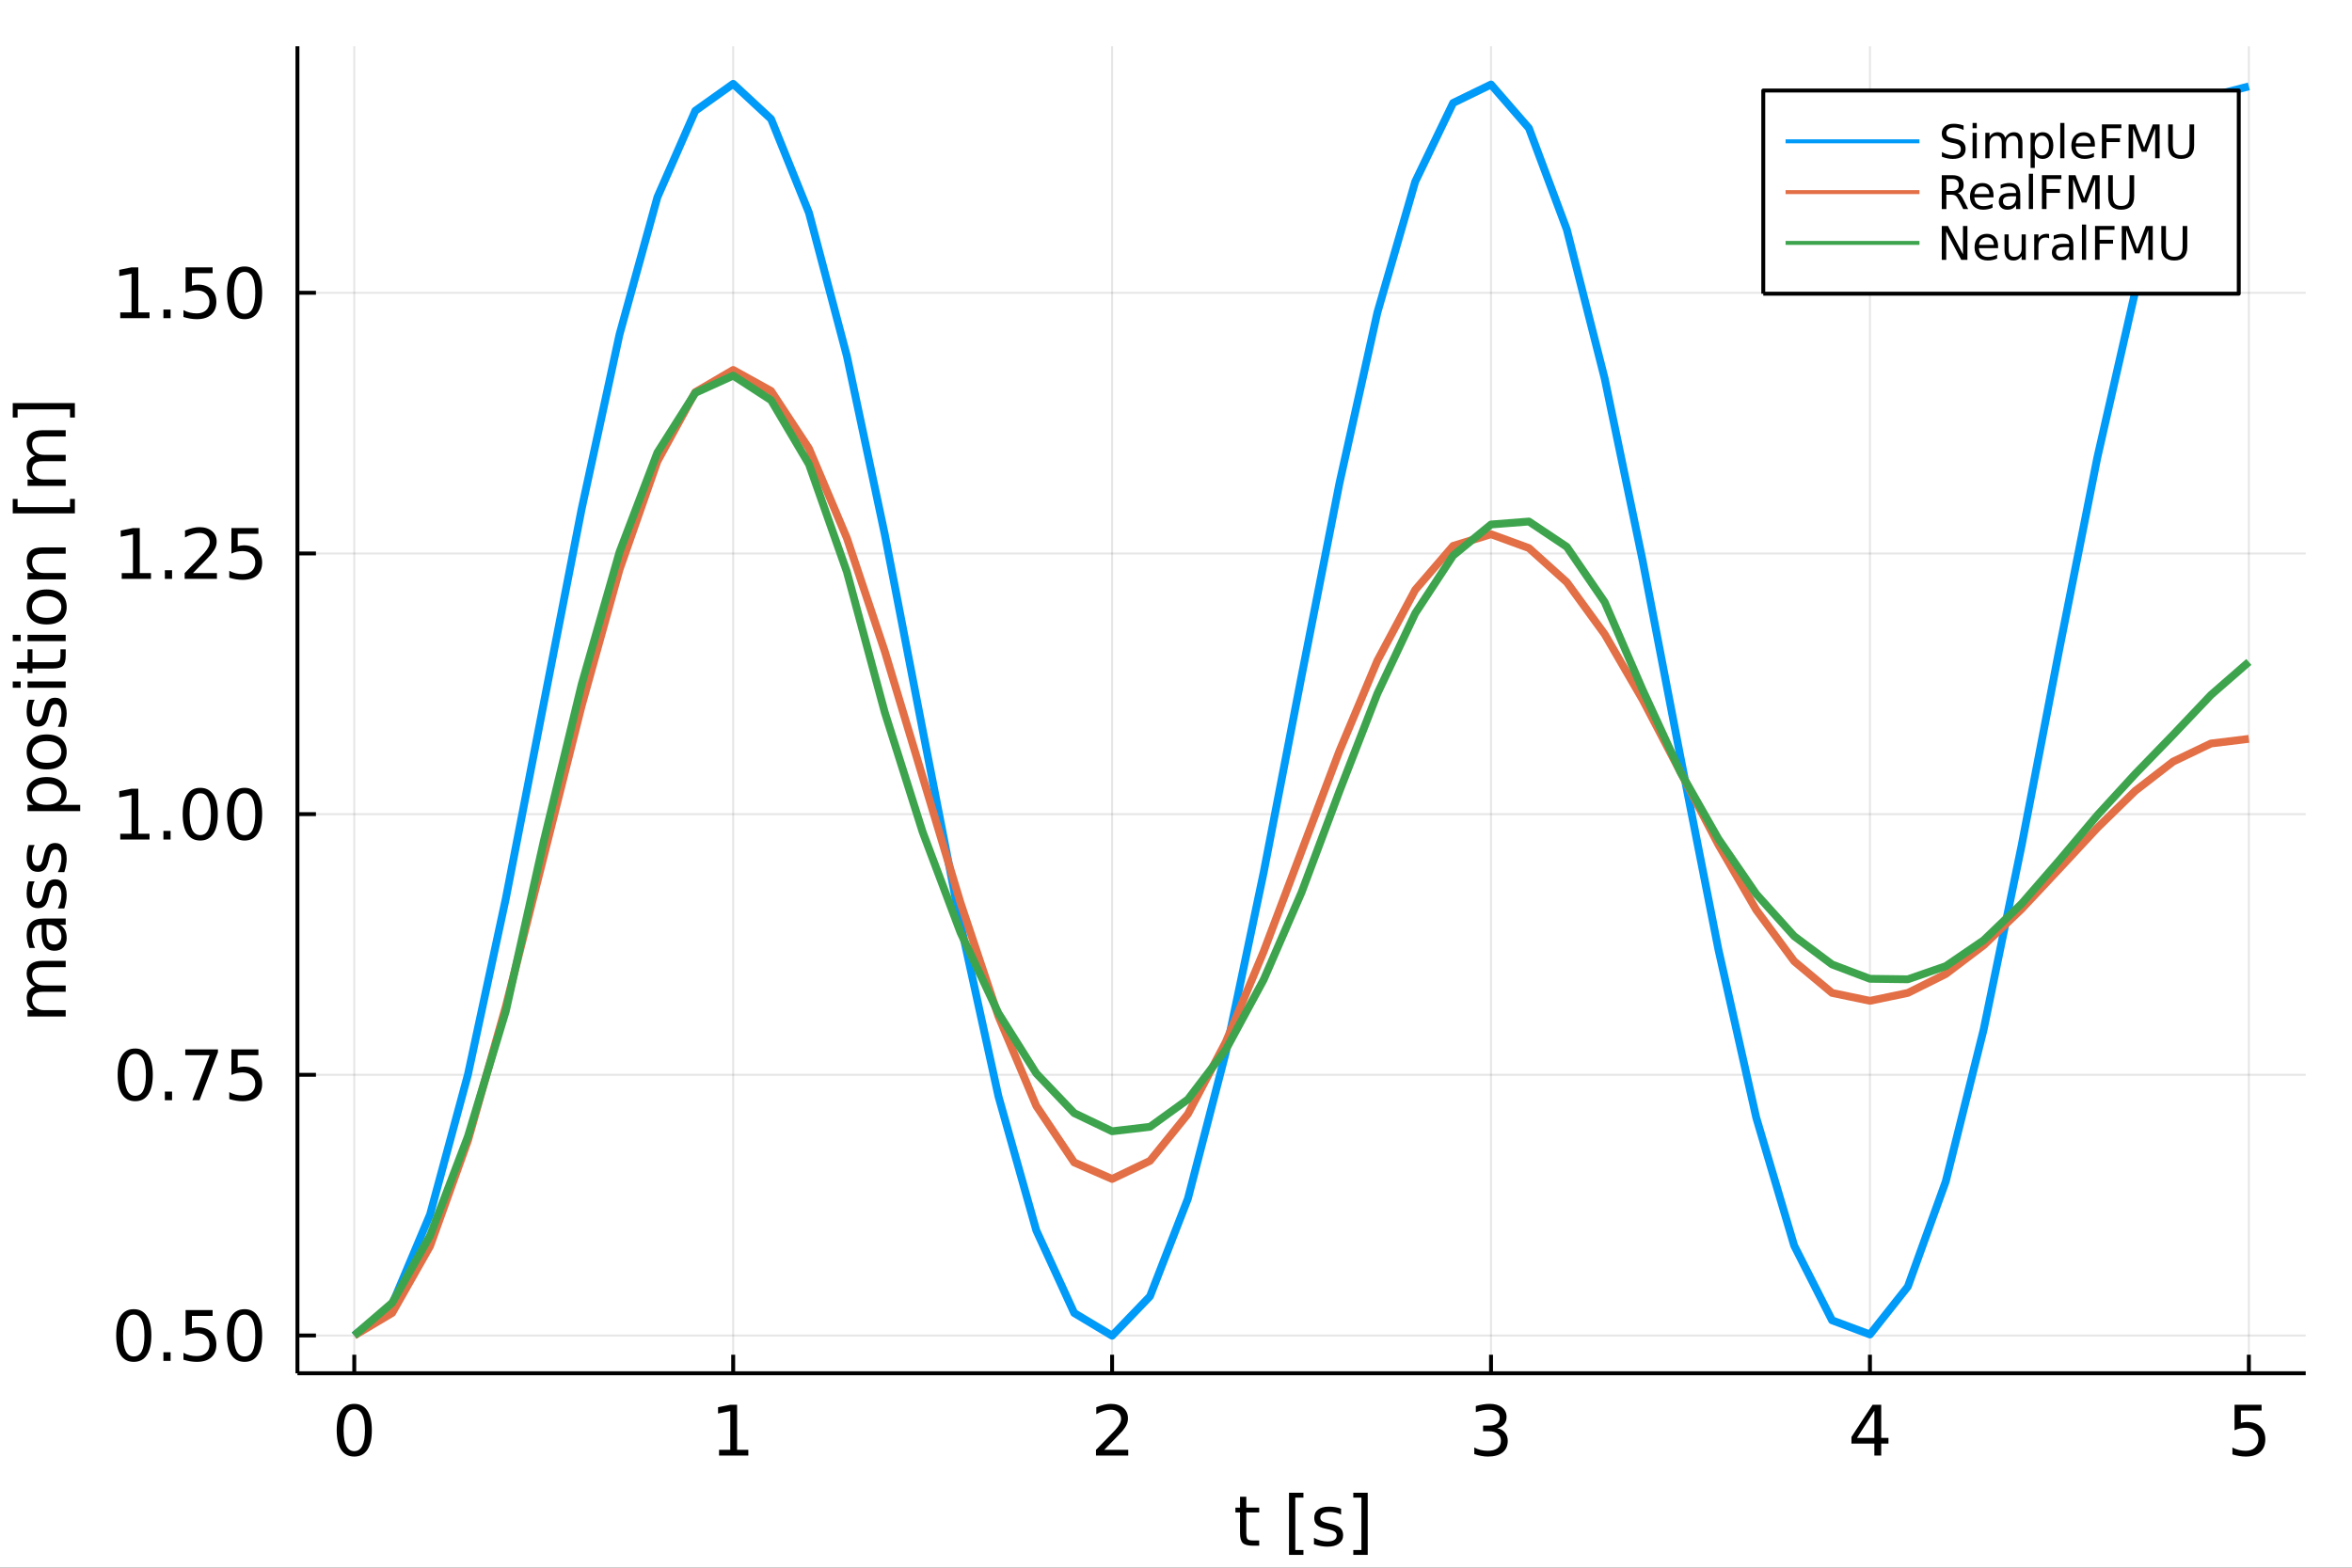 <?xml version="1.0" encoding="utf-8"?>
<svg xmlns="http://www.w3.org/2000/svg" xmlns:xlink="http://www.w3.org/1999/xlink" width="600" height="400" viewBox="0 0 2400 1600">
<rect x="0" y="0" width="2400" height="1600" fill="#333333" stroke="none"/>
<defs>
  <clipPath id="clip970">
    <rect x="0" y="0" width="2400" height="1600"/>
  </clipPath>
</defs>
<path clip-path="url(#clip970)" d="
M0 1600 L2400 1600 L2400 0 L0 0  Z
  " fill="#ffffff" fill-rule="evenodd" fill-opacity="1"/>
<defs>
  <clipPath id="clip971">
    <rect x="480" y="0" width="1681" height="1600"/>
  </clipPath>
</defs>
<path clip-path="url(#clip970)" d="
M303.503 1401.58 L2352.76 1401.58 L2352.76 47.244 L303.503 47.244  Z
  " fill="#ffffff" fill-rule="evenodd" fill-opacity="1"/>
<defs>
  <clipPath id="clip972">
    <rect x="303" y="47" width="2050" height="1355"/>
  </clipPath>
</defs>
<polyline clip-path="url(#clip972)" style="stroke:#000000; stroke-linecap:butt; stroke-linejoin:round; stroke-width:2; stroke-opacity:0.1; fill:none" points="
  361.501,1401.58 361.501,47.244 
  "/>
<polyline clip-path="url(#clip972)" style="stroke:#000000; stroke-linecap:butt; stroke-linejoin:round; stroke-width:2; stroke-opacity:0.1; fill:none" points="
  748.152,1401.58 748.152,47.244 
  "/>
<polyline clip-path="url(#clip972)" style="stroke:#000000; stroke-linecap:butt; stroke-linejoin:round; stroke-width:2; stroke-opacity:0.1; fill:none" points="
  1134.8,1401.58 1134.8,47.244 
  "/>
<polyline clip-path="url(#clip972)" style="stroke:#000000; stroke-linecap:butt; stroke-linejoin:round; stroke-width:2; stroke-opacity:0.1; fill:none" points="
  1521.46,1401.58 1521.46,47.244 
  "/>
<polyline clip-path="url(#clip972)" style="stroke:#000000; stroke-linecap:butt; stroke-linejoin:round; stroke-width:2; stroke-opacity:0.1; fill:none" points="
  1908.11,1401.58 1908.11,47.244 
  "/>
<polyline clip-path="url(#clip972)" style="stroke:#000000; stroke-linecap:butt; stroke-linejoin:round; stroke-width:2; stroke-opacity:0.1; fill:none" points="
  2294.76,1401.58 2294.76,47.244 
  "/>
<polyline clip-path="url(#clip970)" style="stroke:#000000; stroke-linecap:butt; stroke-linejoin:round; stroke-width:4; stroke-opacity:1; fill:none" points="
  303.503,1401.58 2352.76,1401.58 
  "/>
<polyline clip-path="url(#clip970)" style="stroke:#000000; stroke-linecap:butt; stroke-linejoin:round; stroke-width:4; stroke-opacity:1; fill:none" points="
  361.501,1401.58 361.501,1382.68 
  "/>
<polyline clip-path="url(#clip970)" style="stroke:#000000; stroke-linecap:butt; stroke-linejoin:round; stroke-width:4; stroke-opacity:1; fill:none" points="
  748.152,1401.58 748.152,1382.68 
  "/>
<polyline clip-path="url(#clip970)" style="stroke:#000000; stroke-linecap:butt; stroke-linejoin:round; stroke-width:4; stroke-opacity:1; fill:none" points="
  1134.8,1401.58 1134.8,1382.68 
  "/>
<polyline clip-path="url(#clip970)" style="stroke:#000000; stroke-linecap:butt; stroke-linejoin:round; stroke-width:4; stroke-opacity:1; fill:none" points="
  1521.46,1401.58 1521.46,1382.68 
  "/>
<polyline clip-path="url(#clip970)" style="stroke:#000000; stroke-linecap:butt; stroke-linejoin:round; stroke-width:4; stroke-opacity:1; fill:none" points="
  1908.11,1401.58 1908.11,1382.68 
  "/>
<polyline clip-path="url(#clip970)" style="stroke:#000000; stroke-linecap:butt; stroke-linejoin:round; stroke-width:4; stroke-opacity:1; fill:none" points="
  2294.76,1401.58 2294.76,1382.68 
  "/>
<path clip-path="url(#clip970)" d="M361.501 1438.36 Q356.084 1438.36 353.341 1443.71 Q350.633 1449.02 350.633 1459.71 Q350.633 1470.37 353.341 1475.72 Q356.084 1481.03 361.501 1481.03 Q366.952 1481.03 369.66 1475.72 Q372.403 1470.37 372.403 1459.71 Q372.403 1449.02 369.66 1443.71 Q366.952 1438.36 361.501 1438.36 M361.501 1432.8 Q370.216 1432.8 374.799 1439.71 Q379.417 1446.59 379.417 1459.71 Q379.417 1472.8 374.799 1479.71 Q370.216 1486.59 361.501 1486.59 Q352.785 1486.59 348.167 1479.71 Q343.584 1472.8 343.584 1459.71 Q343.584 1446.59 348.167 1439.71 Q352.785 1432.8 361.501 1432.8 Z" fill="#000000" fill-rule="evenodd" fill-opacity="1" /><path clip-path="url(#clip970)" d="M733.725 1479.68 L745.183 1479.68 L745.183 1440.13 L732.718 1442.63 L732.718 1436.24 L745.114 1433.74 L752.128 1433.74 L752.128 1479.68 L763.586 1479.68 L763.586 1485.58 L733.725 1485.58 L733.725 1479.68 Z" fill="#000000" fill-rule="evenodd" fill-opacity="1" /><path clip-path="url(#clip970)" d="M1126.78 1479.68 L1151.26 1479.68 L1151.26 1485.58 L1118.35 1485.58 L1118.35 1479.68 Q1122.34 1475.55 1129.21 1468.6 Q1136.12 1461.62 1137.89 1459.61 Q1141.26 1455.82 1142.58 1453.22 Q1143.94 1450.58 1143.94 1448.05 Q1143.94 1443.91 1141.02 1441.31 Q1138.14 1438.71 1133.48 1438.71 Q1130.19 1438.71 1126.51 1439.85 Q1122.86 1441 1118.69 1443.32 L1118.69 1436.24 Q1122.93 1434.54 1126.61 1433.67 Q1130.29 1432.8 1133.35 1432.8 Q1141.4 1432.8 1146.19 1436.83 Q1150.98 1440.86 1150.98 1447.59 Q1150.98 1450.79 1149.77 1453.67 Q1148.59 1456.52 1145.43 1460.41 Q1144.56 1461.41 1139.91 1466.24 Q1135.26 1471.03 1126.78 1479.68 Z" fill="#000000" fill-rule="evenodd" fill-opacity="1" /><path clip-path="url(#clip970)" d="M1527.83 1457.63 Q1532.86 1458.7 1535.67 1462.11 Q1538.52 1465.51 1538.52 1470.51 Q1538.52 1478.18 1533.24 1482.39 Q1527.97 1486.59 1518.24 1486.59 Q1514.98 1486.59 1511.51 1485.93 Q1508.07 1485.3 1504.39 1484.02 L1504.39 1477.25 Q1507.31 1478.95 1510.78 1479.82 Q1514.25 1480.68 1518.04 1480.68 Q1524.63 1480.68 1528.07 1478.08 Q1531.54 1475.48 1531.54 1470.51 Q1531.54 1465.93 1528.31 1463.36 Q1525.12 1460.75 1519.39 1460.75 L1513.35 1460.75 L1513.35 1454.99 L1519.67 1454.99 Q1524.84 1454.99 1527.58 1452.94 Q1530.33 1450.86 1530.33 1446.97 Q1530.33 1442.98 1527.48 1440.86 Q1524.67 1438.71 1519.39 1438.71 Q1516.51 1438.71 1513.21 1439.33 Q1509.91 1439.96 1505.95 1441.27 L1505.95 1435.02 Q1509.94 1433.91 1513.42 1433.36 Q1516.92 1432.8 1520.01 1432.8 Q1528 1432.8 1532.65 1436.45 Q1537.31 1440.06 1537.31 1446.24 Q1537.31 1450.55 1534.84 1453.53 Q1532.38 1456.48 1527.83 1457.63 Z" fill="#000000" fill-rule="evenodd" fill-opacity="1" /><path clip-path="url(#clip970)" d="M1912.62 1439.85 L1894.91 1467.52 L1912.62 1467.52 L1912.62 1439.85 M1910.78 1433.74 L1919.6 1433.74 L1919.6 1467.52 L1927 1467.52 L1927 1473.36 L1919.6 1473.36 L1919.6 1485.58 L1912.62 1485.58 L1912.62 1473.36 L1889.22 1473.36 L1889.22 1466.59 L1910.78 1433.74 Z" fill="#000000" fill-rule="evenodd" fill-opacity="1" /><path clip-path="url(#clip970)" d="M2280.17 1433.74 L2307.71 1433.74 L2307.71 1439.64 L2286.6 1439.64 L2286.6 1452.35 Q2288.13 1451.83 2289.65 1451.59 Q2291.18 1451.31 2292.71 1451.31 Q2301.39 1451.31 2306.46 1456.07 Q2311.53 1460.82 2311.53 1468.95 Q2311.53 1477.32 2306.32 1481.97 Q2301.11 1486.59 2291.63 1486.59 Q2288.37 1486.59 2284.97 1486.03 Q2281.6 1485.48 2277.99 1484.36 L2277.99 1477.32 Q2281.11 1479.02 2284.45 1479.85 Q2287.78 1480.68 2291.49 1480.68 Q2297.5 1480.68 2301.01 1477.52 Q2304.52 1474.36 2304.52 1468.95 Q2304.52 1463.53 2301.01 1460.37 Q2297.5 1457.21 2291.49 1457.21 Q2288.68 1457.21 2285.87 1457.84 Q2283.09 1458.46 2280.17 1459.78 L2280.17 1433.74 Z" fill="#000000" fill-rule="evenodd" fill-opacity="1" /><path clip-path="url(#clip970)" d="M1271.74 1527.62 L1271.74 1538.66 L1284.9 1538.66 L1284.9 1543.62 L1271.74 1543.62 L1271.74 1564.74 Q1271.74 1569.49 1273.03 1570.85 Q1274.35 1572.2 1278.34 1572.2 L1284.9 1572.2 L1284.9 1577.55 L1278.34 1577.55 Q1270.94 1577.55 1268.13 1574.8 Q1265.32 1572.03 1265.32 1564.74 L1265.32 1543.62 L1260.63 1543.62 L1260.63 1538.66 L1265.32 1538.66 L1265.32 1527.62 L1271.74 1527.62 Z" fill="#000000" fill-rule="evenodd" fill-opacity="1" /><path clip-path="url(#clip970)" d="M1315.32 1523.52 L1330.04 1523.52 L1330.04 1528.49 L1321.71 1528.49 L1321.71 1581.96 L1330.04 1581.96 L1330.04 1586.92 L1315.32 1586.92 L1315.32 1523.52 Z" fill="#000000" fill-rule="evenodd" fill-opacity="1" /><path clip-path="url(#clip970)" d="M1368.44 1539.8 L1368.44 1545.85 Q1365.73 1544.46 1362.82 1543.76 Q1359.9 1543.07 1356.78 1543.07 Q1352.02 1543.07 1349.62 1544.53 Q1347.26 1545.99 1347.26 1548.9 Q1347.26 1551.12 1348.96 1552.41 Q1350.66 1553.66 1355.8 1554.8 L1357.99 1555.29 Q1364.8 1556.75 1367.64 1559.42 Q1370.53 1562.06 1370.53 1566.82 Q1370.53 1572.24 1366.22 1575.4 Q1361.95 1578.55 1354.45 1578.55 Q1351.32 1578.55 1347.92 1577.93 Q1344.55 1577.34 1340.8 1576.12 L1340.8 1569.53 Q1344.34 1571.37 1347.78 1572.3 Q1351.22 1573.21 1354.59 1573.21 Q1359.1 1573.21 1361.53 1571.68 Q1363.96 1570.12 1363.96 1567.3 Q1363.96 1564.7 1362.19 1563.31 Q1360.46 1561.92 1354.52 1560.64 L1352.3 1560.12 Q1346.36 1558.87 1343.72 1556.3 Q1341.08 1553.69 1341.08 1549.18 Q1341.08 1543.69 1344.97 1540.71 Q1348.86 1537.72 1356.01 1537.72 Q1359.55 1537.72 1362.68 1538.24 Q1365.8 1538.76 1368.44 1539.8 Z" fill="#000000" fill-rule="evenodd" fill-opacity="1" /><path clip-path="url(#clip970)" d="M1395.63 1523.52 L1395.63 1586.92 L1380.91 1586.92 L1380.91 1581.96 L1389.21 1581.96 L1389.21 1528.49 L1380.91 1528.49 L1380.91 1523.52 L1395.63 1523.52 Z" fill="#000000" fill-rule="evenodd" fill-opacity="1" /><polyline clip-path="url(#clip972)" style="stroke:#000000; stroke-linecap:butt; stroke-linejoin:round; stroke-width:2; stroke-opacity:0.1; fill:none" points="
  303.503,1363.02 2352.76,1363.02 
  "/>
<polyline clip-path="url(#clip972)" style="stroke:#000000; stroke-linecap:butt; stroke-linejoin:round; stroke-width:2; stroke-opacity:0.1; fill:none" points="
  303.503,1096.97 2352.76,1096.97 
  "/>
<polyline clip-path="url(#clip972)" style="stroke:#000000; stroke-linecap:butt; stroke-linejoin:round; stroke-width:2; stroke-opacity:0.1; fill:none" points="
  303.503,830.926 2352.76,830.926 
  "/>
<polyline clip-path="url(#clip972)" style="stroke:#000000; stroke-linecap:butt; stroke-linejoin:round; stroke-width:2; stroke-opacity:0.1; fill:none" points="
  303.503,564.878 2352.76,564.878 
  "/>
<polyline clip-path="url(#clip972)" style="stroke:#000000; stroke-linecap:butt; stroke-linejoin:round; stroke-width:2; stroke-opacity:0.1; fill:none" points="
  303.503,298.829 2352.76,298.829 
  "/>
<polyline clip-path="url(#clip970)" style="stroke:#000000; stroke-linecap:butt; stroke-linejoin:round; stroke-width:4; stroke-opacity:1; fill:none" points="
  303.503,1401.58 303.503,47.244 
  "/>
<polyline clip-path="url(#clip970)" style="stroke:#000000; stroke-linecap:butt; stroke-linejoin:round; stroke-width:4; stroke-opacity:1; fill:none" points="
  303.503,1363.02 322.401,1363.02 
  "/>
<polyline clip-path="url(#clip970)" style="stroke:#000000; stroke-linecap:butt; stroke-linejoin:round; stroke-width:4; stroke-opacity:1; fill:none" points="
  303.503,1096.97 322.401,1096.97 
  "/>
<polyline clip-path="url(#clip970)" style="stroke:#000000; stroke-linecap:butt; stroke-linejoin:round; stroke-width:4; stroke-opacity:1; fill:none" points="
  303.503,830.926 322.401,830.926 
  "/>
<polyline clip-path="url(#clip970)" style="stroke:#000000; stroke-linecap:butt; stroke-linejoin:round; stroke-width:4; stroke-opacity:1; fill:none" points="
  303.503,564.878 322.401,564.878 
  "/>
<polyline clip-path="url(#clip970)" style="stroke:#000000; stroke-linecap:butt; stroke-linejoin:round; stroke-width:4; stroke-opacity:1; fill:none" points="
  303.503,298.829 322.401,298.829 
  "/>
<path clip-path="url(#clip970)" d="M136.497 1341.72 Q131.08 1341.72 128.337 1347.07 Q125.629 1352.38 125.629 1363.08 Q125.629 1373.73 128.337 1379.08 Q131.08 1384.39 136.497 1384.39 Q141.948 1384.39 144.656 1379.08 Q147.399 1373.73 147.399 1363.08 Q147.399 1352.38 144.656 1347.07 Q141.948 1341.72 136.497 1341.72 M136.497 1336.17 Q145.212 1336.17 149.795 1343.08 Q154.413 1349.95 154.413 1363.08 Q154.413 1376.17 149.795 1383.08 Q145.212 1389.95 136.497 1389.95 Q127.781 1389.95 123.163 1383.08 Q118.58 1376.17 118.58 1363.08 Q118.58 1349.95 123.163 1343.08 Q127.781 1336.17 136.497 1336.17 Z" fill="#000000" fill-rule="evenodd" fill-opacity="1" /><path clip-path="url(#clip970)" d="M166.74 1380.12 L174.066 1380.12 L174.066 1388.94 L166.74 1388.94 L166.74 1380.12 Z" fill="#000000" fill-rule="evenodd" fill-opacity="1" /><path clip-path="url(#clip970)" d="M189.413 1337.1 L216.948 1337.1 L216.948 1343.01 L195.837 1343.01 L195.837 1355.71 Q197.364 1355.19 198.892 1354.95 Q200.42 1354.67 201.948 1354.67 Q210.628 1354.67 215.698 1359.43 Q220.767 1364.19 220.767 1372.31 Q220.767 1380.68 215.559 1385.33 Q210.35 1389.95 200.871 1389.95 Q197.608 1389.95 194.205 1389.39 Q190.837 1388.84 187.226 1387.73 L187.226 1380.68 Q190.351 1382.38 193.684 1383.21 Q197.017 1384.05 200.732 1384.05 Q206.739 1384.05 210.246 1380.89 Q213.753 1377.73 213.753 1372.31 Q213.753 1366.89 210.246 1363.73 Q206.739 1360.58 200.732 1360.58 Q197.92 1360.58 195.108 1361.2 Q192.33 1361.83 189.413 1363.14 L189.413 1337.1 Z" fill="#000000" fill-rule="evenodd" fill-opacity="1" /><path clip-path="url(#clip970)" d="M249.586 1341.72 Q244.17 1341.72 241.427 1347.07 Q238.718 1352.38 238.718 1363.08 Q238.718 1373.73 241.427 1379.08 Q244.17 1384.39 249.586 1384.39 Q255.038 1384.39 257.746 1379.08 Q260.489 1373.73 260.489 1363.08 Q260.489 1352.38 257.746 1347.07 Q255.038 1341.72 249.586 1341.72 M249.586 1336.17 Q258.302 1336.17 262.885 1343.08 Q267.503 1349.95 267.503 1363.08 Q267.503 1376.17 262.885 1383.08 Q258.302 1389.95 249.586 1389.95 Q240.871 1389.95 236.253 1383.08 Q231.67 1376.17 231.67 1363.08 Q231.67 1349.95 236.253 1343.08 Q240.871 1336.17 249.586 1336.17 Z" fill="#000000" fill-rule="evenodd" fill-opacity="1" /><path clip-path="url(#clip970)" d="M137.99 1075.67 Q132.573 1075.67 129.83 1081.02 Q127.122 1086.33 127.122 1097.03 Q127.122 1107.69 129.83 1113.03 Q132.573 1118.35 137.99 1118.35 Q143.441 1118.35 146.149 1113.03 Q148.892 1107.69 148.892 1097.03 Q148.892 1086.33 146.149 1081.02 Q143.441 1075.67 137.99 1075.67 M137.99 1070.12 Q146.705 1070.12 151.288 1077.03 Q155.906 1083.9 155.906 1097.03 Q155.906 1110.12 151.288 1117.03 Q146.705 1123.9 137.99 1123.9 Q129.275 1123.9 124.657 1117.03 Q120.073 1110.12 120.073 1097.03 Q120.073 1083.9 124.657 1077.03 Q129.275 1070.12 137.99 1070.12 Z" fill="#000000" fill-rule="evenodd" fill-opacity="1" /><path clip-path="url(#clip970)" d="M168.233 1114.08 L175.559 1114.08 L175.559 1122.89 L168.233 1122.89 L168.233 1114.08 Z" fill="#000000" fill-rule="evenodd" fill-opacity="1" /><path clip-path="url(#clip970)" d="M189.066 1071.05 L222.399 1071.05 L222.399 1074.04 L203.58 1122.89 L196.253 1122.89 L213.962 1076.96 L189.066 1076.96 L189.066 1071.05 Z" fill="#000000" fill-rule="evenodd" fill-opacity="1" /><path clip-path="url(#clip970)" d="M236.149 1071.05 L263.684 1071.05 L263.684 1076.96 L242.573 1076.96 L242.573 1089.67 Q244.1 1089.14 245.628 1088.9 Q247.156 1088.62 248.684 1088.62 Q257.364 1088.62 262.434 1093.38 Q267.503 1098.14 267.503 1106.26 Q267.503 1114.63 262.295 1119.28 Q257.086 1123.9 247.607 1123.9 Q244.343 1123.9 240.941 1123.35 Q237.573 1122.79 233.961 1121.68 L233.961 1114.63 Q237.086 1116.33 240.42 1117.17 Q243.753 1118 247.468 1118 Q253.475 1118 256.982 1114.84 Q260.489 1111.68 260.489 1106.26 Q260.489 1100.85 256.982 1097.69 Q253.475 1094.53 247.468 1094.53 Q244.656 1094.53 241.843 1095.15 Q239.066 1095.78 236.149 1097.1 L236.149 1071.05 Z" fill="#000000" fill-rule="evenodd" fill-opacity="1" /><path clip-path="url(#clip970)" d="M122.712 850.943 L134.17 850.943 L134.17 811.395 L121.705 813.895 L121.705 807.506 L134.101 805.006 L141.115 805.006 L141.115 850.943 L152.573 850.943 L152.573 856.846 L122.712 856.846 L122.712 850.943 Z" fill="#000000" fill-rule="evenodd" fill-opacity="1" /><path clip-path="url(#clip970)" d="M166.74 848.027 L174.066 848.027 L174.066 856.846 L166.74 856.846 L166.74 848.027 Z" fill="#000000" fill-rule="evenodd" fill-opacity="1" /><path clip-path="url(#clip970)" d="M204.344 809.624 Q198.927 809.624 196.184 814.971 Q193.476 820.284 193.476 830.978 Q193.476 841.638 196.184 846.985 Q198.927 852.298 204.344 852.298 Q209.795 852.298 212.503 846.985 Q215.246 841.638 215.246 830.978 Q215.246 820.284 212.503 814.971 Q209.795 809.624 204.344 809.624 M204.344 804.069 Q213.059 804.069 217.642 810.978 Q222.26 817.853 222.26 830.978 Q222.26 844.068 217.642 850.978 Q213.059 857.853 204.344 857.853 Q195.628 857.853 191.01 850.978 Q186.427 844.068 186.427 830.978 Q186.427 817.853 191.01 810.978 Q195.628 804.069 204.344 804.069 Z" fill="#000000" fill-rule="evenodd" fill-opacity="1" /><path clip-path="url(#clip970)" d="M249.586 809.624 Q244.17 809.624 241.427 814.971 Q238.718 820.284 238.718 830.978 Q238.718 841.638 241.427 846.985 Q244.17 852.298 249.586 852.298 Q255.038 852.298 257.746 846.985 Q260.489 841.638 260.489 830.978 Q260.489 820.284 257.746 814.971 Q255.038 809.624 249.586 809.624 M249.586 804.069 Q258.302 804.069 262.885 810.978 Q267.503 817.853 267.503 830.978 Q267.503 844.068 262.885 850.978 Q258.302 857.853 249.586 857.853 Q240.871 857.853 236.253 850.978 Q231.67 844.068 231.67 830.978 Q231.67 817.853 236.253 810.978 Q240.871 804.069 249.586 804.069 Z" fill="#000000" fill-rule="evenodd" fill-opacity="1" /><path clip-path="url(#clip970)" d="M124.205 584.895 L135.663 584.895 L135.663 545.347 L123.198 547.846 L123.198 541.458 L135.594 538.958 L142.608 538.958 L142.608 584.895 L154.066 584.895 L154.066 590.798 L124.205 590.798 L124.205 584.895 Z" fill="#000000" fill-rule="evenodd" fill-opacity="1" /><path clip-path="url(#clip970)" d="M168.233 581.978 L175.559 581.978 L175.559 590.798 L168.233 590.798 L168.233 581.978 Z" fill="#000000" fill-rule="evenodd" fill-opacity="1" /><path clip-path="url(#clip970)" d="M196.878 584.895 L221.357 584.895 L221.357 590.798 L188.441 590.798 L188.441 584.895 Q192.434 580.763 199.309 573.819 Q206.219 566.839 207.989 564.826 Q211.357 561.041 212.677 558.437 Q214.031 555.798 214.031 553.263 Q214.031 549.131 211.114 546.527 Q208.232 543.923 203.58 543.923 Q200.281 543.923 196.601 545.069 Q192.955 546.215 188.788 548.541 L188.788 541.458 Q193.024 539.756 196.705 538.888 Q200.385 538.02 203.441 538.02 Q211.496 538.02 216.288 542.048 Q221.08 546.076 221.08 552.812 Q221.08 556.006 219.864 558.888 Q218.684 561.735 215.524 565.624 Q214.656 566.631 210.003 571.457 Q205.351 576.249 196.878 584.895 Z" fill="#000000" fill-rule="evenodd" fill-opacity="1" /><path clip-path="url(#clip970)" d="M236.149 538.958 L263.684 538.958 L263.684 544.86 L242.573 544.86 L242.573 557.569 Q244.1 557.048 245.628 556.805 Q247.156 556.527 248.684 556.527 Q257.364 556.527 262.434 561.284 Q267.503 566.041 267.503 574.166 Q267.503 582.534 262.295 587.187 Q257.086 591.805 247.607 591.805 Q244.343 591.805 240.941 591.249 Q237.573 590.693 233.961 589.582 L233.961 582.534 Q237.086 584.235 240.42 585.069 Q243.753 585.902 247.468 585.902 Q253.475 585.902 256.982 582.742 Q260.489 579.582 260.489 574.166 Q260.489 568.749 256.982 565.589 Q253.475 562.43 247.468 562.43 Q244.656 562.43 241.843 563.055 Q239.066 563.68 236.149 564.999 L236.149 538.958 Z" fill="#000000" fill-rule="evenodd" fill-opacity="1" /><path clip-path="url(#clip970)" d="M122.712 318.846 L134.17 318.846 L134.17 279.298 L121.705 281.798 L121.705 275.409 L134.101 272.909 L141.115 272.909 L141.115 318.846 L152.573 318.846 L152.573 324.749 L122.712 324.749 L122.712 318.846 Z" fill="#000000" fill-rule="evenodd" fill-opacity="1" /><path clip-path="url(#clip970)" d="M166.74 315.93 L174.066 315.93 L174.066 324.749 L166.74 324.749 L166.74 315.93 Z" fill="#000000" fill-rule="evenodd" fill-opacity="1" /><path clip-path="url(#clip970)" d="M189.413 272.909 L216.948 272.909 L216.948 278.812 L195.837 278.812 L195.837 291.52 Q197.364 290.999 198.892 290.756 Q200.42 290.479 201.948 290.479 Q210.628 290.479 215.698 295.235 Q220.767 299.992 220.767 308.117 Q220.767 316.485 215.559 321.138 Q210.35 325.756 200.871 325.756 Q197.608 325.756 194.205 325.201 Q190.837 324.645 187.226 323.534 L187.226 316.485 Q190.351 318.187 193.684 319.02 Q197.017 319.853 200.732 319.853 Q206.739 319.853 210.246 316.694 Q213.753 313.534 213.753 308.117 Q213.753 302.701 210.246 299.541 Q206.739 296.381 200.732 296.381 Q197.92 296.381 195.108 297.006 Q192.33 297.631 189.413 298.951 L189.413 272.909 Z" fill="#000000" fill-rule="evenodd" fill-opacity="1" /><path clip-path="url(#clip970)" d="M249.586 277.527 Q244.17 277.527 241.427 282.874 Q238.718 288.187 238.718 298.881 Q238.718 309.541 241.427 314.888 Q244.17 320.201 249.586 320.201 Q255.038 320.201 257.746 314.888 Q260.489 309.541 260.489 298.881 Q260.489 288.187 257.746 282.874 Q255.038 277.527 249.586 277.527 M249.586 271.972 Q258.302 271.972 262.885 278.881 Q267.503 285.756 267.503 298.881 Q267.503 311.971 262.885 318.881 Q258.302 325.756 249.586 325.756 Q240.871 325.756 236.253 318.881 Q231.67 311.971 231.67 298.881 Q231.67 285.756 236.253 278.881 Q240.871 271.972 249.586 271.972 Z" fill="#000000" fill-rule="evenodd" fill-opacity="1" /><path clip-path="url(#clip970)" d="M35.605 1006.89 Q31.299 1004.5 29.251 1001.16 Q27.202 997.831 27.202 993.317 Q27.202 987.24 31.473 983.942 Q35.709 980.643 43.556 980.643 L67.028 980.643 L67.028 987.067 L43.764 987.067 Q38.174 987.067 35.466 989.046 Q32.758 991.025 32.758 995.088 Q32.758 1000.05 36.056 1002.93 Q39.355 1005.82 45.049 1005.82 L67.028 1005.82 L67.028 1012.24 L43.764 1012.24 Q38.139 1012.24 35.466 1014.22 Q32.758 1016.2 32.758 1020.33 Q32.758 1025.23 36.091 1028.11 Q39.389 1030.99 45.049 1030.99 L67.028 1030.99 L67.028 1037.41 L28.14 1037.41 L28.14 1030.99 L34.181 1030.99 Q30.605 1028.8 28.903 1025.75 Q27.202 1022.69 27.202 1018.49 Q27.202 1014.25 29.355 1011.3 Q31.508 1008.32 35.605 1006.89 Z" fill="#000000" fill-rule="evenodd" fill-opacity="1" /><path clip-path="url(#clip970)" d="M47.48 950.227 Q47.48 957.97 49.251 960.956 Q51.021 963.942 55.292 963.942 Q58.695 963.942 60.709 961.72 Q62.688 959.463 62.688 955.609 Q62.688 950.296 58.938 947.102 Q55.153 943.873 48.903 943.873 L47.48 943.873 L47.48 950.227 M44.841 937.484 L67.028 937.484 L67.028 943.873 L61.125 943.873 Q64.667 946.06 66.368 949.324 Q68.035 952.588 68.035 957.31 Q68.035 963.282 64.702 966.824 Q61.334 970.331 55.709 970.331 Q49.146 970.331 45.813 965.956 Q42.48 961.546 42.48 952.831 L42.48 943.873 L41.855 943.873 Q37.445 943.873 35.049 946.789 Q32.619 949.671 32.619 954.914 Q32.619 958.248 33.417 961.407 Q34.216 964.567 35.813 967.484 L29.91 967.484 Q28.556 963.977 27.896 960.678 Q27.202 957.379 27.202 954.254 Q27.202 945.817 31.577 941.65 Q35.952 937.484 44.841 937.484 Z" fill="#000000" fill-rule="evenodd" fill-opacity="1" /><path clip-path="url(#clip970)" d="M29.285 899.533 L35.327 899.533 Q33.938 902.241 33.244 905.158 Q32.549 908.074 32.549 911.199 Q32.549 915.956 34.008 918.352 Q35.466 920.713 38.383 920.713 Q40.605 920.713 41.889 919.012 Q43.139 917.31 44.285 912.171 L44.771 909.984 Q46.23 903.178 48.903 900.331 Q51.542 897.449 56.299 897.449 Q61.716 897.449 64.875 901.755 Q68.035 906.026 68.035 913.526 Q68.035 916.651 67.41 920.053 Q66.82 923.421 65.605 927.171 L59.007 927.171 Q60.848 923.63 61.785 920.192 Q62.688 916.755 62.688 913.387 Q62.688 908.873 61.16 906.442 Q59.598 904.012 56.785 904.012 Q54.181 904.012 52.792 905.783 Q51.403 907.519 50.118 913.456 L49.598 915.678 Q48.348 921.616 45.778 924.255 Q43.174 926.894 38.66 926.894 Q33.174 926.894 30.188 923.005 Q27.202 919.116 27.202 911.963 Q27.202 908.421 27.723 905.296 Q28.244 902.171 29.285 899.533 Z" fill="#000000" fill-rule="evenodd" fill-opacity="1" /><path clip-path="url(#clip970)" d="M29.285 862.484 L35.327 862.484 Q33.938 865.192 33.244 868.109 Q32.549 871.026 32.549 874.151 Q32.549 878.908 34.008 881.303 Q35.466 883.665 38.383 883.665 Q40.605 883.665 41.889 881.963 Q43.139 880.262 44.285 875.123 L44.771 872.935 Q46.23 866.13 48.903 863.283 Q51.542 860.401 56.299 860.401 Q61.716 860.401 64.875 864.706 Q68.035 868.977 68.035 876.477 Q68.035 879.602 67.41 883.005 Q66.82 886.373 65.605 890.123 L59.007 890.123 Q60.848 886.581 61.785 883.144 Q62.688 879.706 62.688 876.338 Q62.688 871.824 61.16 869.394 Q59.598 866.963 56.785 866.963 Q54.181 866.963 52.792 868.734 Q51.403 870.47 50.118 876.408 L49.598 878.63 Q48.348 884.567 45.778 887.206 Q43.174 889.845 38.66 889.845 Q33.174 889.845 30.188 885.956 Q27.202 882.067 27.202 874.915 Q27.202 871.373 27.723 868.248 Q28.244 865.123 29.285 862.484 Z" fill="#000000" fill-rule="evenodd" fill-opacity="1" /><path clip-path="url(#clip970)" d="M61.195 821.443 L81.82 821.443 L81.82 827.866 L28.14 827.866 L28.14 821.443 L34.042 821.443 Q30.57 819.429 28.903 816.373 Q27.202 813.283 27.202 809.012 Q27.202 801.929 32.827 797.519 Q38.452 793.075 47.618 793.075 Q56.785 793.075 62.41 797.519 Q68.035 801.929 68.035 809.012 Q68.035 813.283 66.368 816.373 Q64.667 819.429 61.195 821.443 M47.618 799.707 Q40.57 799.707 36.577 802.623 Q32.549 805.505 32.549 810.575 Q32.549 815.644 36.577 818.561 Q40.57 821.443 47.618 821.443 Q54.667 821.443 58.695 818.561 Q62.688 815.644 62.688 810.575 Q62.688 805.505 58.695 802.623 Q54.667 799.707 47.618 799.707 Z" fill="#000000" fill-rule="evenodd" fill-opacity="1" /><path clip-path="url(#clip970)" d="M32.619 767.415 Q32.619 772.554 36.646 775.54 Q40.639 778.526 47.618 778.526 Q54.598 778.526 58.625 775.575 Q62.618 772.589 62.618 767.415 Q62.618 762.311 58.591 759.325 Q54.563 756.339 47.618 756.339 Q40.709 756.339 36.681 759.325 Q32.619 762.311 32.619 767.415 M27.202 767.415 Q27.202 759.082 32.619 754.325 Q38.035 749.568 47.618 749.568 Q57.167 749.568 62.618 754.325 Q68.035 759.082 68.035 767.415 Q68.035 775.783 62.618 780.54 Q57.167 785.262 47.618 785.262 Q38.035 785.262 32.619 780.54 Q27.202 775.783 27.202 767.415 Z" fill="#000000" fill-rule="evenodd" fill-opacity="1" /><path clip-path="url(#clip970)" d="M29.285 714.186 L35.327 714.186 Q33.938 716.895 33.244 719.811 Q32.549 722.728 32.549 725.853 Q32.549 730.61 34.008 733.006 Q35.466 735.367 38.383 735.367 Q40.605 735.367 41.889 733.665 Q43.139 731.964 44.285 726.825 L44.771 724.638 Q46.23 717.832 48.903 714.985 Q51.542 712.103 56.299 712.103 Q61.716 712.103 64.875 716.409 Q68.035 720.679 68.035 728.179 Q68.035 731.304 67.41 734.707 Q66.82 738.075 65.605 741.825 L59.007 741.825 Q60.848 738.283 61.785 734.846 Q62.688 731.408 62.688 728.04 Q62.688 723.527 61.16 721.096 Q59.598 718.665 56.785 718.665 Q54.181 718.665 52.792 720.436 Q51.403 722.172 50.118 728.11 L49.598 730.332 Q48.348 736.27 45.778 738.908 Q43.174 741.547 38.66 741.547 Q33.174 741.547 30.188 737.658 Q27.202 733.77 27.202 726.617 Q27.202 723.075 27.723 719.95 Q28.244 716.825 29.285 714.186 Z" fill="#000000" fill-rule="evenodd" fill-opacity="1" /><path clip-path="url(#clip970)" d="M28.14 701.929 L28.14 695.541 L67.028 695.541 L67.028 701.929 L28.14 701.929 M13.001 701.929 L13.001 695.541 L21.091 695.541 L21.091 701.929 L13.001 701.929 Z" fill="#000000" fill-rule="evenodd" fill-opacity="1" /><path clip-path="url(#clip970)" d="M17.098 675.853 L28.14 675.853 L28.14 662.694 L33.105 662.694 L33.105 675.853 L54.216 675.853 Q58.973 675.853 60.327 674.568 Q61.681 673.249 61.681 669.256 L61.681 662.694 L67.028 662.694 L67.028 669.256 Q67.028 676.652 64.285 679.464 Q61.507 682.277 54.216 682.277 L33.105 682.277 L33.105 686.964 L28.14 686.964 L28.14 682.277 L17.098 682.277 L17.098 675.853 Z" fill="#000000" fill-rule="evenodd" fill-opacity="1" /><path clip-path="url(#clip970)" d="M28.14 654.291 L28.14 647.902 L67.028 647.902 L67.028 654.291 L28.14 654.291 M13.001 654.291 L13.001 647.902 L21.091 647.902 L21.091 654.291 L13.001 654.291 Z" fill="#000000" fill-rule="evenodd" fill-opacity="1" /><path clip-path="url(#clip970)" d="M32.619 619.465 Q32.619 624.603 36.646 627.59 Q40.639 630.576 47.618 630.576 Q54.598 630.576 58.625 627.624 Q62.618 624.638 62.618 619.465 Q62.618 614.36 58.591 611.374 Q54.563 608.388 47.618 608.388 Q40.709 608.388 36.681 611.374 Q32.619 614.36 32.619 619.465 M27.202 619.465 Q27.202 611.131 32.619 606.374 Q38.035 601.617 47.618 601.617 Q57.167 601.617 62.618 606.374 Q68.035 611.131 68.035 619.465 Q68.035 627.833 62.618 632.59 Q57.167 637.312 47.618 637.312 Q38.035 637.312 32.619 632.59 Q27.202 627.833 27.202 619.465 Z" fill="#000000" fill-rule="evenodd" fill-opacity="1" /><path clip-path="url(#clip970)" d="M43.556 558.701 L67.028 558.701 L67.028 565.09 L43.764 565.09 Q38.244 565.09 35.501 567.243 Q32.758 569.395 32.758 573.701 Q32.758 578.875 36.056 581.861 Q39.355 584.847 45.049 584.847 L67.028 584.847 L67.028 591.27 L28.14 591.27 L28.14 584.847 L34.181 584.847 Q30.674 582.555 28.938 579.465 Q27.202 576.34 27.202 572.277 Q27.202 565.576 31.369 562.139 Q35.501 558.701 43.556 558.701 Z" fill="#000000" fill-rule="evenodd" fill-opacity="1" /><path clip-path="url(#clip970)" d="M13.001 523.944 L13.001 509.222 L17.966 509.222 L17.966 517.555 L71.438 517.555 L71.438 509.222 L76.403 509.222 L76.403 523.944 L13.001 523.944 Z" fill="#000000" fill-rule="evenodd" fill-opacity="1" /><path clip-path="url(#clip970)" d="M35.605 465.333 Q31.299 462.938 29.251 459.604 Q27.202 456.271 27.202 451.757 Q27.202 445.681 31.473 442.382 Q35.709 439.084 43.556 439.084 L67.028 439.084 L67.028 445.507 L43.764 445.507 Q38.174 445.507 35.466 447.486 Q32.758 449.466 32.758 453.528 Q32.758 458.493 36.056 461.375 Q39.355 464.257 45.049 464.257 L67.028 464.257 L67.028 470.681 L43.764 470.681 Q38.139 470.681 35.466 472.66 Q32.758 474.639 32.758 478.771 Q32.758 483.667 36.091 486.549 Q39.389 489.431 45.049 489.431 L67.028 489.431 L67.028 495.854 L28.14 495.854 L28.14 489.431 L34.181 489.431 Q30.605 487.243 28.903 484.188 Q27.202 481.132 27.202 476.931 Q27.202 472.695 29.355 469.743 Q31.508 466.757 35.605 465.333 Z" fill="#000000" fill-rule="evenodd" fill-opacity="1" /><path clip-path="url(#clip970)" d="M13.001 411.41 L76.403 411.41 L76.403 426.132 L71.438 426.132 L71.438 417.834 L17.966 417.834 L17.966 426.132 L13.001 426.132 L13.001 411.41 Z" fill="#000000" fill-rule="evenodd" fill-opacity="1" /><polyline clip-path="url(#clip972)" style="stroke:#009af9; stroke-linecap:butt; stroke-linejoin:round; stroke-width:8; stroke-opacity:1; fill:none" points="
  361.501,1363.02 400.166,1331.34 438.831,1239.54 477.496,1096.7 516.161,916.94 554.826,717.934 593.492,519.485 632.157,341.362 670.822,201.271 709.487,113.085 
  748.152,85.574 786.817,121.468 825.482,217.213 864.148,363.313 902.813,545.265 941.478,745.027 980.143,942.762 1018.81,1118.86 1057.47,1255.83 1096.14,1340.08 
  1134.8,1363.25 1173.47,1323.03 1212.13,1223.41 1250.8,1074.27 1289.46,890.399 1328.13,690.058 1366.79,493.114 1405.46,319.126 1444.12,185.346 1482.79,105.071 
  1521.46,86.257 1560.12,130.787 1598.79,234.243 1637.45,386.358 1676.12,572.052 1714.78,772.881 1753.45,968.936 1792.11,1140.74 1830.78,1271.26 1869.44,1347.52 
  1908.11,1361.96 1946.77,1313.14 1985.44,1205.89 2024.1,1050.87 2062.77,863.443 2101.43,662.215 2140.1,467.15 2178.76,297.612 2217.43,170.425 2256.09,98.217 
  2294.76,88.157 
  "/>
<polyline clip-path="url(#clip972)" style="stroke:#e26f46; stroke-linecap:butt; stroke-linejoin:round; stroke-width:8; stroke-opacity:1; fill:none" points="
  361.501,1363.02 400.166,1340 438.831,1271.82 477.496,1164.1 516.161,1027.11 554.826,874.165 593.492,720.438 632.157,581.369 670.822,470.861 709.487,400.228 
  748.152,377.604 786.817,399.031 825.482,457.754 864.148,549.143 902.813,664.659 941.478,792.99 980.143,921.437 1018.81,1037.23 1057.47,1128.72 1096.14,1186.39 
  1134.8,1203.26 1173.47,1184.78 1212.13,1136.99 1250.8,1063.53 1289.46,971.135 1328.13,868.754 1366.79,766.411 1405.46,674.351 1444.12,602.002 1482.79,557.13 
  1521.46,545.246 1560.12,559.369 1598.79,594.205 1637.45,647.284 1676.12,713.954 1714.78,787.948 1753.45,861.991 1792.11,928.663 1830.78,981.059 1869.44,1013.38 
  1908.11,1021.44 1946.77,1013.39 1985.44,994.11 2024.1,964.79 2062.77,927.844 2101.43,886.569 2140.1,844.957 2178.76,807.201 2217.43,777.324 2256.09,758.815 
  2294.76,754.091 
  "/>
<polyline clip-path="url(#clip972)" style="stroke:#3da44d; stroke-linecap:butt; stroke-linejoin:round; stroke-width:8; stroke-opacity:1; fill:none" points="
  361.501,1363.02 400.166,1329.67 438.831,1261.16 477.496,1159.83 516.161,1031.86 554.826,858.652 593.492,698.632 632.157,563.458 670.822,461.91 709.487,400.949 
  748.152,383.378 786.817,408.455 825.482,473.831 864.148,583.575 902.813,726.968 941.478,849.137 980.143,951.814 1018.81,1034.08 1057.47,1095.54 1096.14,1136.05 
  1134.8,1154.58 1173.47,1150.04 1212.13,1122.07 1250.8,1071.37 1289.46,999.874 1328.13,910.73 1366.79,807.509 1405.46,707.983 1444.12,625.955 1482.79,566.998 
  1521.46,535.286 1560.12,532.283 1598.79,558.113 1637.45,614.515 1676.12,703.986 1714.78,788.086 1753.45,856.118 1792.11,912.471 1830.78,955.459 1869.44,984.321 
  1908.11,998.978 1946.77,999.478 1985.44,986.078 2024.1,959.695 2062.77,922.445 2101.43,877.928 2140.1,832.088 2178.76,789.908 2217.43,749.998 2256.09,709.279 
  2294.76,675.581 
  "/>
<path clip-path="url(#clip970)" d="
M1799.25 299.749 L2284.45 299.749 L2284.45 92.389 L1799.25 92.389  Z
  " fill="#ffffff" fill-rule="evenodd" fill-opacity="1"/>
<polyline clip-path="url(#clip970)" style="stroke:#000000; stroke-linecap:butt; stroke-linejoin:round; stroke-width:4; stroke-opacity:1; fill:none" points="
  1799.25,299.749 2284.45,299.749 2284.45,92.389 1799.25,92.389 1799.25,299.749 
  "/>
<polyline clip-path="url(#clip970)" style="stroke:#009af9; stroke-linecap:butt; stroke-linejoin:round; stroke-width:4; stroke-opacity:1; fill:none" points="
  1822.02,144.229 1958.64,144.229 
  "/>
<path clip-path="url(#clip970)" d="M2003.66 128.083 L2003.66 132.643 Q2000.99 131.37 1998.63 130.745 Q1996.27 130.12 1994.07 130.12 Q1990.25 130.12 1988.17 131.601 Q1986.11 133.083 1986.11 135.814 Q1986.11 138.106 1987.47 139.287 Q1988.86 140.444 1992.71 141.162 L1995.53 141.74 Q2000.76 142.736 2003.24 145.259 Q2005.74 147.759 2005.74 151.972 Q2005.74 156.995 2002.36 159.587 Q1999 162.18 1992.5 162.18 Q1990.04 162.18 1987.27 161.624 Q1984.51 161.069 1981.55 159.981 L1981.55 155.166 Q1984.4 156.763 1987.13 157.573 Q1989.86 158.384 1992.5 158.384 Q1996.5 158.384 1998.68 156.81 Q2000.85 155.236 2000.85 152.319 Q2000.85 149.773 1999.28 148.337 Q1997.73 146.902 1994.16 146.185 L1991.32 145.629 Q1986.09 144.587 1983.75 142.365 Q1981.41 140.143 1981.41 136.185 Q1981.41 131.601 1984.63 128.962 Q1987.87 126.324 1993.54 126.324 Q1995.97 126.324 1998.49 126.763 Q2001.02 127.203 2003.66 128.083 Z" fill="#000000" fill-rule="evenodd" fill-opacity="1" /><path clip-path="url(#clip970)" d="M2012.84 135.583 L2017.1 135.583 L2017.1 161.509 L2012.84 161.509 L2012.84 135.583 M2012.84 125.49 L2017.1 125.49 L2017.1 130.884 L2012.84 130.884 L2012.84 125.49 Z" fill="#000000" fill-rule="evenodd" fill-opacity="1" /><path clip-path="url(#clip970)" d="M2046.2 140.56 Q2047.8 137.689 2050.02 136.324 Q2052.24 134.958 2055.25 134.958 Q2059.3 134.958 2061.5 137.805 Q2063.7 140.629 2063.7 145.861 L2063.7 161.509 L2059.42 161.509 L2059.42 145.999 Q2059.42 142.273 2058.1 140.467 Q2056.78 138.662 2054.07 138.662 Q2050.76 138.662 2048.84 140.861 Q2046.92 143.06 2046.92 146.856 L2046.92 161.509 L2042.64 161.509 L2042.64 145.999 Q2042.64 142.249 2041.32 140.467 Q2040 138.662 2037.24 138.662 Q2033.98 138.662 2032.06 140.884 Q2030.14 143.083 2030.14 146.856 L2030.14 161.509 L2025.85 161.509 L2025.85 135.583 L2030.14 135.583 L2030.14 139.611 Q2031.59 137.226 2033.63 136.092 Q2035.67 134.958 2038.47 134.958 Q2041.29 134.958 2043.26 136.393 Q2045.25 137.828 2046.2 140.56 Z" fill="#000000" fill-rule="evenodd" fill-opacity="1" /><path clip-path="url(#clip970)" d="M2076.32 157.62 L2076.32 171.37 L2072.03 171.37 L2072.03 135.583 L2076.32 135.583 L2076.32 139.518 Q2077.66 137.203 2079.7 136.092 Q2081.76 134.958 2084.6 134.958 Q2089.33 134.958 2092.27 138.708 Q2095.23 142.458 2095.23 148.569 Q2095.23 154.68 2092.27 158.43 Q2089.33 162.18 2084.6 162.18 Q2081.76 162.18 2079.7 161.069 Q2077.66 159.935 2076.32 157.62 M2090.81 148.569 Q2090.81 143.87 2088.86 141.208 Q2086.94 138.523 2083.56 138.523 Q2080.18 138.523 2078.24 141.208 Q2076.32 143.87 2076.32 148.569 Q2076.32 153.268 2078.24 155.953 Q2080.18 158.615 2083.56 158.615 Q2086.94 158.615 2088.86 155.953 Q2090.81 153.268 2090.81 148.569 Z" fill="#000000" fill-rule="evenodd" fill-opacity="1" /><path clip-path="url(#clip970)" d="M2102.29 125.49 L2106.55 125.49 L2106.55 161.509 L2102.29 161.509 L2102.29 125.49 Z" fill="#000000" fill-rule="evenodd" fill-opacity="1" /><path clip-path="url(#clip970)" d="M2137.64 147.481 L2137.64 149.564 L2118.05 149.564 Q2118.33 153.962 2120.69 156.277 Q2123.08 158.569 2127.31 158.569 Q2129.77 158.569 2132.06 157.967 Q2134.37 157.365 2136.64 156.161 L2136.64 160.189 Q2134.35 161.161 2131.94 161.671 Q2129.53 162.18 2127.06 162.18 Q2120.85 162.18 2117.22 158.569 Q2113.61 154.958 2113.61 148.8 Q2113.61 142.435 2117.03 138.708 Q2120.48 134.958 2126.32 134.958 Q2131.55 134.958 2134.58 138.337 Q2137.64 141.694 2137.64 147.481 M2133.38 146.231 Q2133.33 142.736 2131.41 140.652 Q2129.51 138.569 2126.36 138.569 Q2122.8 138.569 2120.65 140.583 Q2118.52 142.597 2118.19 146.254 L2133.38 146.231 Z" fill="#000000" fill-rule="evenodd" fill-opacity="1" /><path clip-path="url(#clip970)" d="M2144.81 126.949 L2164.67 126.949 L2164.67 130.884 L2149.49 130.884 L2149.49 141.069 L2163.19 141.069 L2163.19 145.004 L2149.49 145.004 L2149.49 161.509 L2144.81 161.509 L2144.81 126.949 Z" fill="#000000" fill-rule="evenodd" fill-opacity="1" /><path clip-path="url(#clip970)" d="M2172.08 126.949 L2179.05 126.949 L2187.87 150.467 L2196.73 126.949 L2203.7 126.949 L2203.7 161.509 L2199.14 161.509 L2199.14 131.162 L2190.23 154.865 L2185.53 154.865 L2176.62 131.162 L2176.62 161.509 L2172.08 161.509 L2172.08 126.949 Z" fill="#000000" fill-rule="evenodd" fill-opacity="1" /><path clip-path="url(#clip970)" d="M2212.45 126.949 L2217.15 126.949 L2217.15 147.944 Q2217.15 153.499 2219.16 155.953 Q2221.18 158.384 2225.69 158.384 Q2230.18 158.384 2232.2 155.953 Q2234.21 153.499 2234.21 147.944 L2234.21 126.949 L2238.91 126.949 L2238.91 148.523 Q2238.91 155.282 2235.55 158.731 Q2232.22 162.18 2225.69 162.18 Q2219.14 162.18 2215.78 158.731 Q2212.45 155.282 2212.45 148.523 L2212.45 126.949 Z" fill="#000000" fill-rule="evenodd" fill-opacity="1" /><polyline clip-path="url(#clip970)" style="stroke:#e26f46; stroke-linecap:butt; stroke-linejoin:round; stroke-width:4; stroke-opacity:1; fill:none" points="
  1822.02,196.069 1958.64,196.069 
  "/>
<path clip-path="url(#clip970)" d="M1997.8 197.145 Q1999.3 197.654 2000.72 199.321 Q2002.15 200.988 2003.59 203.904 L2008.33 213.349 L2003.31 213.349 L1998.89 204.483 Q1997.17 201.011 1995.55 199.876 Q1993.96 198.742 1991.18 198.742 L1986.09 198.742 L1986.09 213.349 L1981.41 213.349 L1981.41 178.789 L1991.97 178.789 Q1997.89 178.789 2000.81 181.265 Q2003.72 183.742 2003.72 188.742 Q2003.72 192.006 2002.2 194.159 Q2000.69 196.312 1997.8 197.145 M1986.09 182.631 L1986.09 194.9 L1991.97 194.9 Q1995.35 194.9 1997.06 193.349 Q1998.79 191.775 1998.79 188.742 Q1998.79 185.71 1997.06 184.182 Q1995.35 182.631 1991.97 182.631 L1986.09 182.631 Z" fill="#000000" fill-rule="evenodd" fill-opacity="1" /><path clip-path="url(#clip970)" d="M2034.21 199.321 L2034.21 201.404 L2014.63 201.404 Q2014.91 205.802 2017.27 208.117 Q2019.65 210.409 2023.89 210.409 Q2026.34 210.409 2028.63 209.807 Q2030.95 209.205 2033.22 208.001 L2033.22 212.029 Q2030.92 213.001 2028.52 213.511 Q2026.11 214.02 2023.63 214.02 Q2017.43 214.02 2013.79 210.409 Q2010.18 206.798 2010.18 200.64 Q2010.18 194.275 2013.61 190.548 Q2017.06 186.798 2022.89 186.798 Q2028.12 186.798 2031.16 190.177 Q2034.21 193.534 2034.21 199.321 M2029.95 198.071 Q2029.91 194.576 2027.98 192.492 Q2026.09 190.409 2022.94 190.409 Q2019.37 190.409 2017.22 192.423 Q2015.09 194.437 2014.77 198.094 L2029.95 198.071 Z" fill="#000000" fill-rule="evenodd" fill-opacity="1" /><path clip-path="url(#clip970)" d="M2052.98 200.316 Q2047.82 200.316 2045.83 201.497 Q2043.84 202.677 2043.84 205.525 Q2043.84 207.793 2045.32 209.136 Q2046.83 210.455 2049.4 210.455 Q2052.94 210.455 2055.07 207.955 Q2057.22 205.432 2057.22 201.265 L2057.22 200.316 L2052.98 200.316 M2061.48 198.557 L2061.48 213.349 L2057.22 213.349 L2057.22 209.413 Q2055.76 211.775 2053.59 212.909 Q2051.41 214.02 2048.26 214.02 Q2044.28 214.02 2041.92 211.798 Q2039.58 209.552 2039.58 205.802 Q2039.58 201.427 2042.5 199.205 Q2045.44 196.983 2051.25 196.983 L2057.22 196.983 L2057.22 196.566 Q2057.22 193.627 2055.28 192.029 Q2053.35 190.409 2049.86 190.409 Q2047.64 190.409 2045.53 190.941 Q2043.42 191.474 2041.48 192.539 L2041.48 188.603 Q2043.82 187.701 2046.02 187.261 Q2048.22 186.798 2050.3 186.798 Q2055.92 186.798 2058.7 189.714 Q2061.48 192.631 2061.48 198.557 Z" fill="#000000" fill-rule="evenodd" fill-opacity="1" /><path clip-path="url(#clip970)" d="M2070.25 177.33 L2074.51 177.33 L2074.51 213.349 L2070.25 213.349 L2070.25 177.33 Z" fill="#000000" fill-rule="evenodd" fill-opacity="1" /><path clip-path="url(#clip970)" d="M2083.61 178.789 L2103.47 178.789 L2103.47 182.724 L2088.28 182.724 L2088.28 192.909 L2101.99 192.909 L2101.99 196.844 L2088.28 196.844 L2088.28 213.349 L2083.61 213.349 L2083.61 178.789 Z" fill="#000000" fill-rule="evenodd" fill-opacity="1" /><path clip-path="url(#clip970)" d="M2110.88 178.789 L2117.84 178.789 L2126.66 202.307 L2135.53 178.789 L2142.5 178.789 L2142.5 213.349 L2137.94 213.349 L2137.94 183.002 L2129.02 206.705 L2124.33 206.705 L2115.41 183.002 L2115.41 213.349 L2110.88 213.349 L2110.88 178.789 Z" fill="#000000" fill-rule="evenodd" fill-opacity="1" /><path clip-path="url(#clip970)" d="M2151.25 178.789 L2155.95 178.789 L2155.95 199.784 Q2155.95 205.339 2157.96 207.793 Q2159.97 210.224 2164.49 210.224 Q2168.98 210.224 2170.99 207.793 Q2173.01 205.339 2173.01 199.784 L2173.01 178.789 L2177.71 178.789 L2177.71 200.363 Q2177.71 207.122 2174.35 210.571 Q2171.02 214.02 2164.49 214.02 Q2157.94 214.02 2154.58 210.571 Q2151.25 207.122 2151.25 200.363 L2151.25 178.789 Z" fill="#000000" fill-rule="evenodd" fill-opacity="1" /><polyline clip-path="url(#clip970)" style="stroke:#3da44d; stroke-linecap:butt; stroke-linejoin:round; stroke-width:4; stroke-opacity:1; fill:none" points="
  1822.02,247.909 1958.64,247.909 
  "/>
<path clip-path="url(#clip970)" d="M1981.41 230.629 L1987.71 230.629 L2003.03 259.541 L2003.03 230.629 L2007.57 230.629 L2007.57 265.189 L2001.27 265.189 L1985.95 236.277 L1985.95 265.189 L1981.41 265.189 L1981.41 230.629 Z" fill="#000000" fill-rule="evenodd" fill-opacity="1" /><path clip-path="url(#clip970)" d="M2038.86 251.161 L2038.86 253.244 L2019.28 253.244 Q2019.56 257.642 2021.92 259.957 Q2024.3 262.249 2028.54 262.249 Q2030.99 262.249 2033.28 261.647 Q2035.6 261.045 2037.87 259.841 L2037.87 263.869 Q2035.58 264.841 2033.17 265.351 Q2030.76 265.86 2028.28 265.86 Q2022.08 265.86 2018.45 262.249 Q2014.84 258.638 2014.84 252.48 Q2014.84 246.115 2018.26 242.388 Q2021.71 238.638 2027.54 238.638 Q2032.78 238.638 2035.81 242.017 Q2038.86 245.374 2038.86 251.161 M2034.6 249.911 Q2034.56 246.416 2032.64 244.332 Q2030.74 242.249 2027.59 242.249 Q2024.03 242.249 2021.87 244.263 Q2019.74 246.277 2019.42 249.934 L2034.6 249.911 Z" fill="#000000" fill-rule="evenodd" fill-opacity="1" /><path clip-path="url(#clip970)" d="M2045.41 254.957 L2045.41 239.263 L2049.67 239.263 L2049.67 254.795 Q2049.67 258.476 2051.11 260.328 Q2052.54 262.156 2055.41 262.156 Q2058.86 262.156 2060.85 259.957 Q2062.87 257.758 2062.87 253.962 L2062.87 239.263 L2067.13 239.263 L2067.13 265.189 L2062.87 265.189 L2062.87 261.207 Q2061.32 263.568 2059.26 264.726 Q2057.22 265.86 2054.51 265.86 Q2050.04 265.86 2047.73 263.082 Q2045.41 260.304 2045.41 254.957 M2056.13 238.638 L2056.13 238.638 Z" fill="#000000" fill-rule="evenodd" fill-opacity="1" /><path clip-path="url(#clip970)" d="M2090.92 243.244 Q2090.21 242.828 2089.35 242.642 Q2088.52 242.434 2087.5 242.434 Q2083.89 242.434 2081.94 244.795 Q2080.02 247.133 2080.02 251.531 L2080.02 265.189 L2075.74 265.189 L2075.74 239.263 L2080.02 239.263 L2080.02 243.291 Q2081.36 240.929 2083.52 239.795 Q2085.67 238.638 2088.75 238.638 Q2089.19 238.638 2089.72 238.707 Q2090.25 238.754 2090.9 238.869 L2090.92 243.244 Z" fill="#000000" fill-rule="evenodd" fill-opacity="1" /><path clip-path="url(#clip970)" d="M2107.17 252.156 Q2102.01 252.156 2100.02 253.337 Q2098.03 254.517 2098.03 257.365 Q2098.03 259.633 2099.51 260.976 Q2101.02 262.295 2103.59 262.295 Q2107.13 262.295 2109.26 259.795 Q2111.41 257.272 2111.41 253.105 L2111.41 252.156 L2107.17 252.156 M2115.67 250.397 L2115.67 265.189 L2111.41 265.189 L2111.41 261.253 Q2109.95 263.615 2107.77 264.749 Q2105.6 265.86 2102.45 265.86 Q2098.47 265.86 2096.11 263.638 Q2093.77 261.392 2093.77 257.642 Q2093.77 253.267 2096.69 251.045 Q2099.63 248.823 2105.44 248.823 L2111.41 248.823 L2111.41 248.406 Q2111.41 245.467 2109.46 243.869 Q2107.54 242.249 2104.05 242.249 Q2101.83 242.249 2099.72 242.781 Q2097.61 243.314 2095.67 244.379 L2095.67 240.443 Q2098.01 239.541 2100.21 239.101 Q2102.4 238.638 2104.49 238.638 Q2110.11 238.638 2112.89 241.554 Q2115.67 244.471 2115.67 250.397 Z" fill="#000000" fill-rule="evenodd" fill-opacity="1" /><path clip-path="url(#clip970)" d="M2124.44 229.17 L2128.7 229.17 L2128.7 265.189 L2124.44 265.189 L2124.44 229.17 Z" fill="#000000" fill-rule="evenodd" fill-opacity="1" /><path clip-path="url(#clip970)" d="M2137.8 230.629 L2157.66 230.629 L2157.66 234.564 L2142.47 234.564 L2142.47 244.749 L2156.18 244.749 L2156.18 248.684 L2142.47 248.684 L2142.47 265.189 L2137.8 265.189 L2137.8 230.629 Z" fill="#000000" fill-rule="evenodd" fill-opacity="1" /><path clip-path="url(#clip970)" d="M2165.07 230.629 L2172.03 230.629 L2180.85 254.147 L2189.72 230.629 L2196.69 230.629 L2196.69 265.189 L2192.13 265.189 L2192.13 234.842 L2183.21 258.545 L2178.52 258.545 L2169.6 234.842 L2169.6 265.189 L2165.07 265.189 L2165.07 230.629 Z" fill="#000000" fill-rule="evenodd" fill-opacity="1" /><path clip-path="url(#clip970)" d="M2205.44 230.629 L2210.14 230.629 L2210.14 251.624 Q2210.14 257.179 2212.15 259.633 Q2214.16 262.064 2218.68 262.064 Q2223.17 262.064 2225.18 259.633 Q2227.2 257.179 2227.2 251.624 L2227.2 230.629 L2231.89 230.629 L2231.89 252.203 Q2231.89 258.962 2228.54 262.411 Q2225.2 265.86 2218.68 265.86 Q2212.13 265.86 2208.77 262.411 Q2205.44 258.962 2205.44 252.203 L2205.44 230.629 Z" fill="#000000" fill-rule="evenodd" fill-opacity="1" /></svg>
